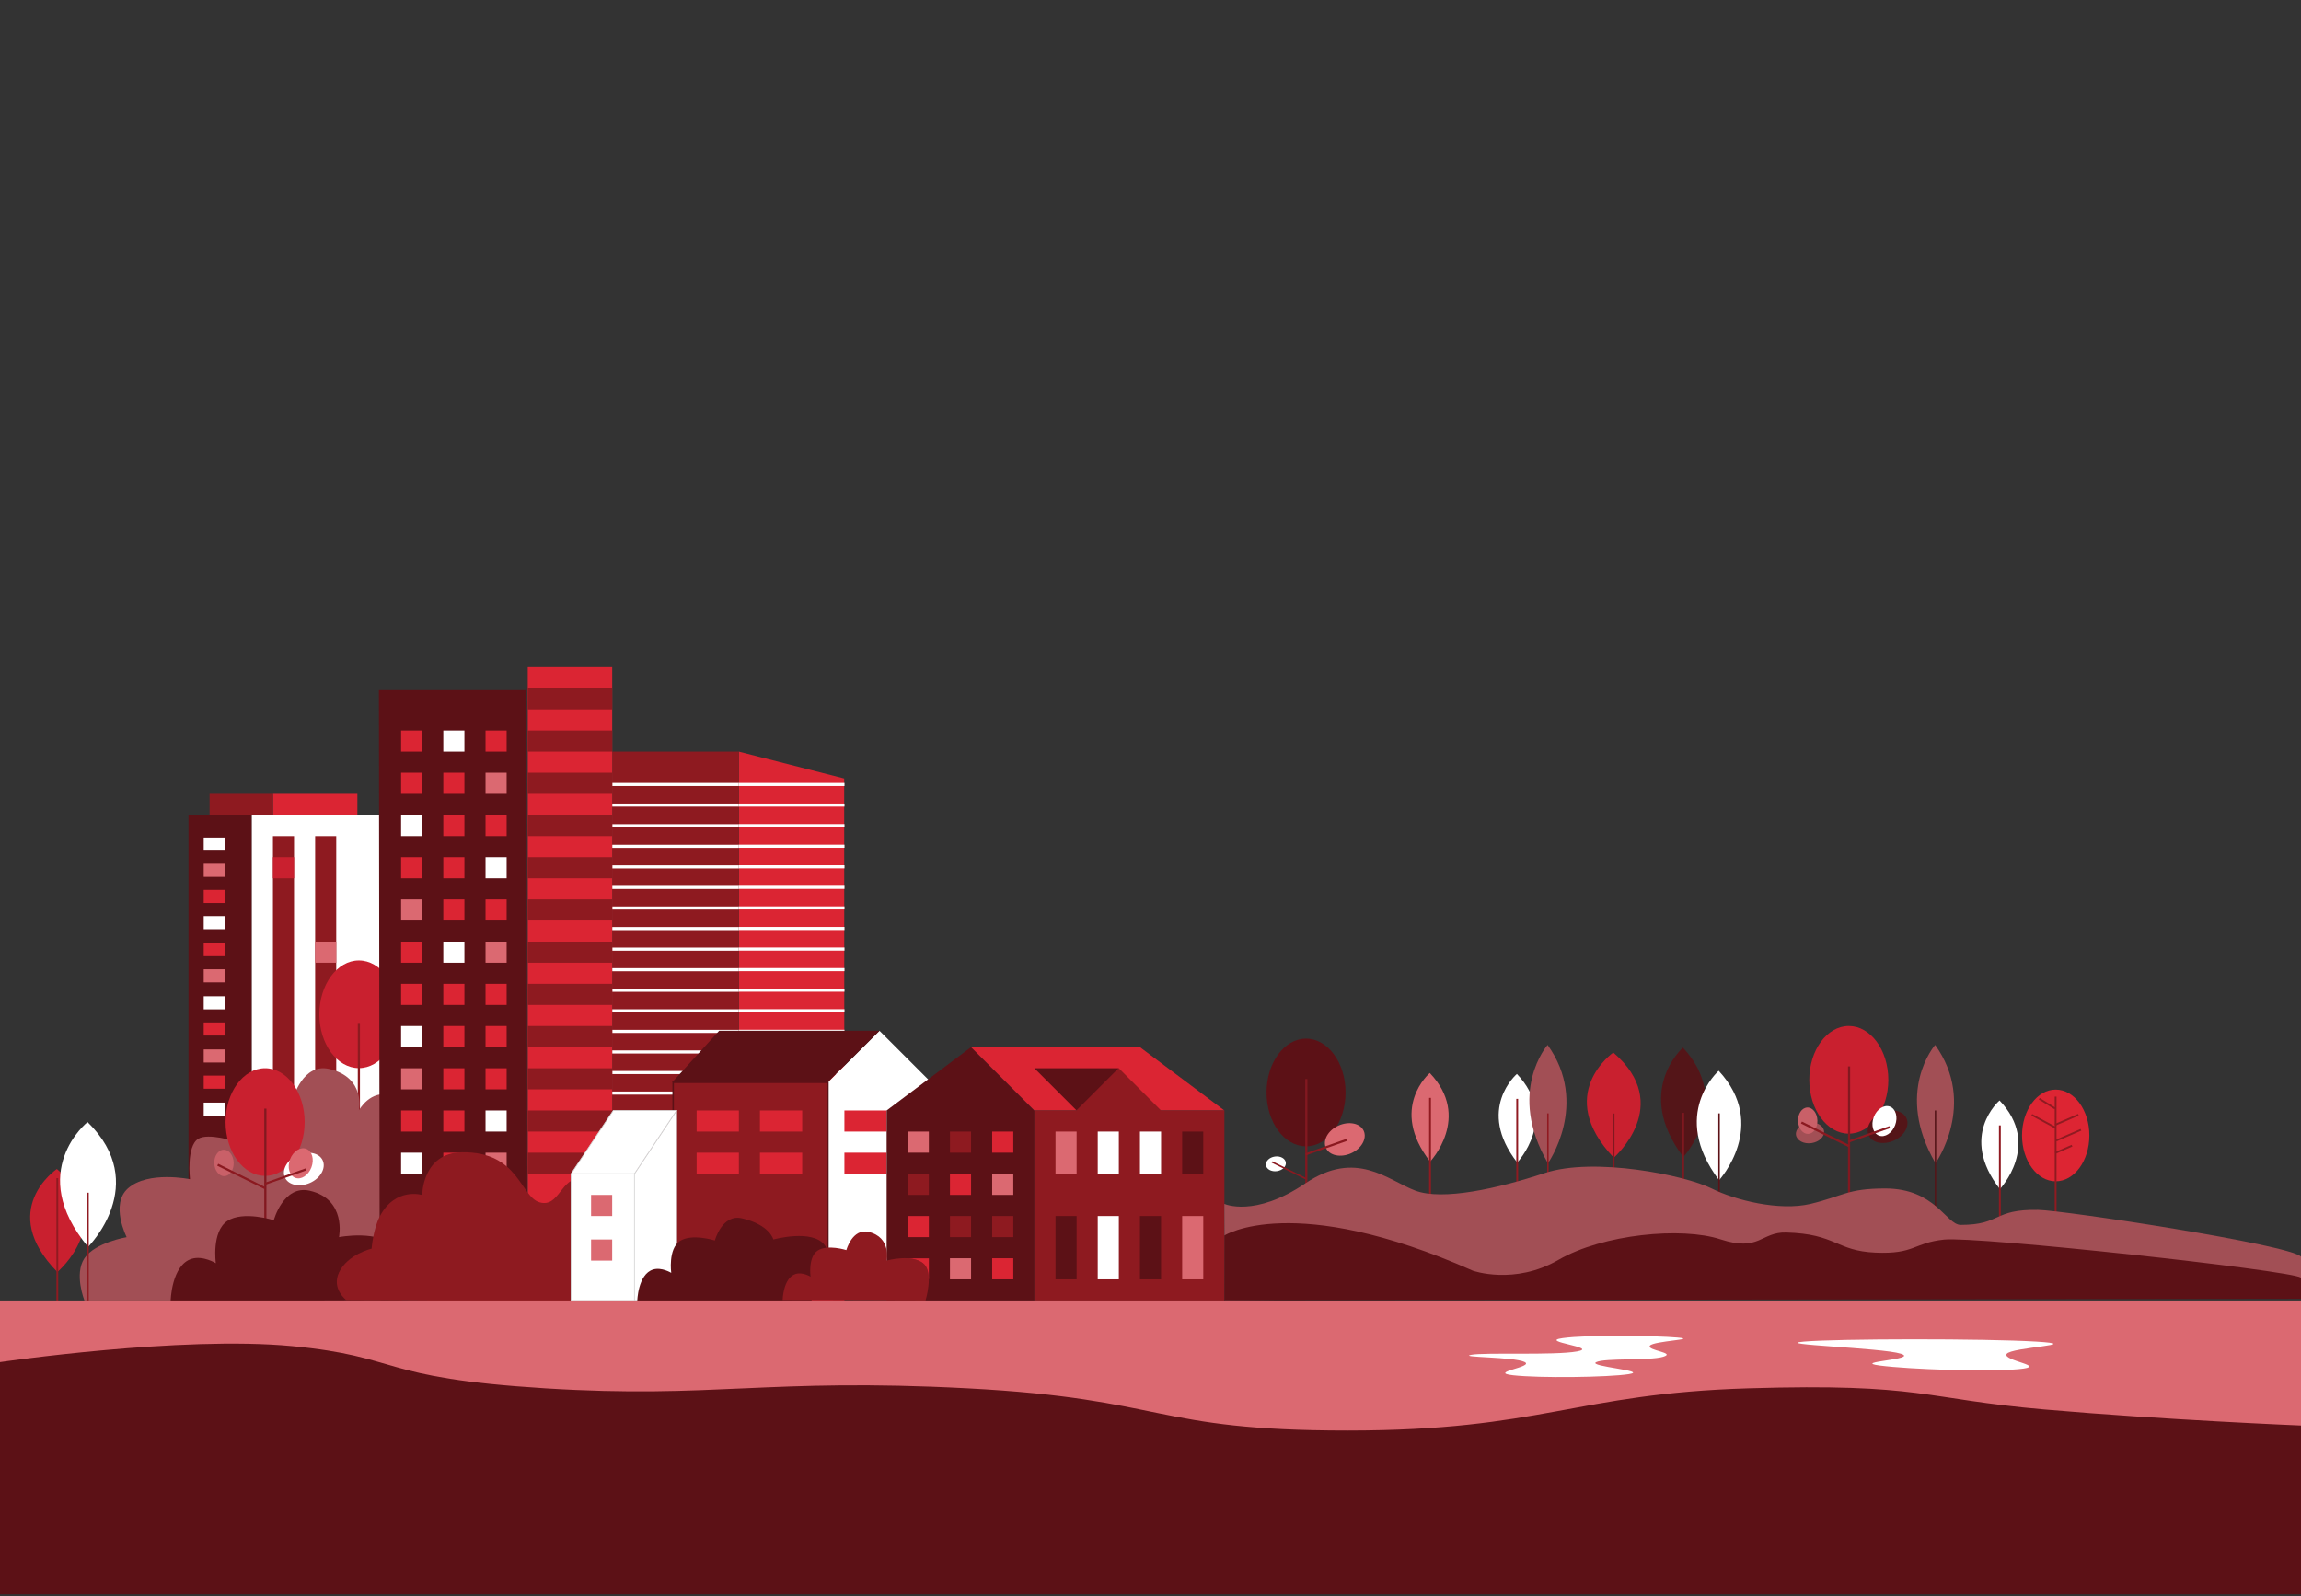 <svg xmlns="http://www.w3.org/2000/svg" viewBox="0 0 1555.86 1079.15"><rect x="0" y="0" width="1555.86" height="1079.15" fill="#333333" stroke="none"/><defs><style>.cls-1{fill:none;}.cls-2{fill:#db2533;}.cls-14,.cls-3{fill:#8e1a20;}.cls-15,.cls-16,.cls-4{fill:#fff;}.cls-5{fill:#5c1116;}.cls-6{fill:#c9202f;}.cls-7{fill:#db6971;}.cls-8{fill:#a24f55;}.cls-9{fill:#901a21;}.cls-10,.cls-18,.cls-20,.cls-21{fill:none;}.cls-10{stroke:#901a21;}.cls-10,.cls-14,.cls-16,.cls-18,.cls-20,.cls-21{stroke-miterlimit:10;}.cls-11{fill:#c96068;}.cls-12{fill:#821820;}.cls-13{fill:#8b1920;}.cls-14,.cls-20{stroke:#5c1116;}.cls-15,.cls-16{stroke:#d3d3d3;stroke-width:0.5px;}.cls-15{stroke-linecap:round;stroke-linejoin:round;}.cls-17{fill:#541518;}.cls-18{stroke:#821820;}.cls-19{fill:#dd2533;}.cls-21{stroke:#541518;}</style></defs><g id="Layer_2" data-name="Layer 2"><g id="Layer_22" data-name="Layer 22"><g id="Background"><rect class="cls-1" width="1555.86" height="1079.15" transform="translate(1555.86 1079.15) rotate(-180)"/></g><g id="palazzo_01"><polygon class="cls-2" points="570.8 526.37 513.16 511.66 499.59 508.19 499.59 879.32 570.96 879.32 570.8 526.37"/><rect class="cls-3" x="413.95" y="508.19" width="85.64" height="328.3"/></g><g id="finestre_palazzo_01"><rect class="cls-4" x="499.55" y="529.37" width="71.45" height="2.09"/><rect class="cls-4" x="499.55" y="543.28" width="71.45" height="2.09"/><rect class="cls-4" x="499.55" y="557.19" width="71.45" height="2.09"/><rect class="cls-4" x="499.55" y="571.1" width="71.45" height="2.09"/><rect class="cls-4" x="499.55" y="585.01" width="71.45" height="2.09"/><rect class="cls-4" x="499.55" y="598.91" width="71.45" height="2.09"/><rect class="cls-4" x="499.55" y="612.82" width="71.45" height="2.09"/><rect class="cls-4" x="499.55" y="626.73" width="71.45" height="2.09"/><rect class="cls-4" x="499.55" y="640.64" width="71.45" height="2.09"/><rect class="cls-4" x="499.55" y="654.55" width="71.45" height="2.09"/><rect class="cls-4" x="499.55" y="668.45" width="71.45" height="2.09"/><rect class="cls-4" x="499.55" y="682.36" width="71.45" height="2.09"/><rect class="cls-4" x="499.55" y="696.27" width="71.45" height="2.09"/><rect class="cls-4" x="499.55" y="710.18" width="71.45" height="2.09"/><rect class="cls-4" x="499.55" y="724.09" width="71.45" height="2.09"/><rect class="cls-4" x="499.55" y="737.99" width="71.45" height="2.09"/><rect class="cls-4" x="413.95" y="529.37" width="85.59" height="2.09"/><rect class="cls-4" x="413.95" y="543.28" width="85.59" height="2.09"/><rect class="cls-4" x="413.95" y="557.25" width="85.59" height="2.09"/><rect class="cls-4" x="413.95" y="571.16" width="85.59" height="2.09"/><rect class="cls-4" x="413.95" y="585.07" width="85.59" height="2.09"/><rect class="cls-4" x="413.95" y="598.97" width="85.59" height="2.09"/><rect class="cls-4" x="413.95" y="612.88" width="85.59" height="2.09"/><rect class="cls-4" x="413.95" y="626.79" width="85.59" height="2.09"/><rect class="cls-4" x="413.95" y="640.7" width="85.59" height="2.09"/><rect class="cls-4" x="413.95" y="654.61" width="85.59" height="2.09"/><rect class="cls-4" x="413.95" y="668.51" width="85.59" height="2.09"/><rect class="cls-4" x="413.95" y="682.42" width="85.59" height="2.09"/><rect class="cls-4" x="413.95" y="696.33" width="85.59" height="2.09"/><rect class="cls-4" x="413.95" y="710.24" width="85.59" height="2.09"/><rect class="cls-4" x="413.95" y="724.15" width="85.59" height="2.09"/><rect class="cls-4" x="413.95" y="738.05" width="85.59" height="2.09"/></g><g id="palazzo_03"><rect class="cls-5" x="127.45" y="551.01" width="42.82" height="271.21"/><rect class="cls-4" x="170.27" y="551.01" width="114.19" height="242.66"/><rect class="cls-2" x="184.55" y="536.74" width="57.1" height="14.27"/><rect class="cls-3" x="141.72" y="536.74" width="42.82" height="14.27"/></g><g id="finestre_palazzo_03"><rect class="cls-3" x="184.55" y="565.29" width="14.27" height="185.56"/><rect class="cls-3" x="213.09" y="565.29" width="14.27" height="185.56"/><rect class="cls-6" x="184.55" y="579.56" width="14.27" height="14.27"/><rect class="cls-7" x="213.09" y="636.66" width="14.27" height="14.27"/><rect class="cls-4" x="137.75" y="566.27" width="14.27" height="8.86"/><rect class="cls-7" x="137.75" y="583.99" width="14.27" height="8.86"/><rect class="cls-2" x="137.75" y="601.68" width="14.27" height="8.86"/><rect class="cls-4" x="137.75" y="619.4" width="14.27" height="8.86"/><rect class="cls-2" x="137.75" y="637.64" width="14.27" height="8.86"/><rect class="cls-7" x="137.75" y="655.36" width="14.27" height="8.86"/><rect class="cls-4" x="137.75" y="673.61" width="14.27" height="8.86"/><rect class="cls-2" x="137.75" y="691.33" width="14.27" height="8.86"/><rect class="cls-7" x="137.75" y="709.57" width="14.27" height="8.86"/><rect class="cls-2" x="137.75" y="727.29" width="14.27" height="8.86"/><rect class="cls-4" x="137.75" y="745.54" width="14.27" height="8.86"/></g><g id="cespuglio_03"><g id="albero"><path class="cls-6" d="M242.66,722.21c-14.76,0-26.72-16.33-26.72-36.4s12-36.42,26.72-36.42,26.72,16.33,26.72,36.41S257.41,722.21,242.66,722.21Z"/><path class="cls-3" d="M241.93,691.68h1.46v101.2h-1.46Z"/></g><path class="cls-8" d="M128.47,797.33S125.9,775,134.06,770c6.82-4.15,24.95,1.77,24.95,1.77s-3-21.41,7.74-28.55,31.45-.54,31.45-.54,6.48-24,24.26-19.94c25.12,5.76,20.2,28.08,20.2,28.08s7.71-14.49,22.07-10.24c14.82,4.39,13.47,14.54,13.47,14.54s12.07-10.11,23,1.14c6,6.22,24.47,63.07,13.33,71.08-13.42,9.63-57.58,52-57.58,52H57.1s-7.14-17.85,0-28.55,28.54-14.28,28.54-14.28-11.3-22.17.89-33C100.15,791.45,128.47,797.33,128.47,797.33Z"/></g><g id="palazzo_02"><rect class="cls-2" x="356.85" y="451.1" width="57.1" height="371.12"/><polygon class="cls-5" points="356.04 466.64 256.2 466.64 256.73 867.66 356.57 867.66 356.04 466.64"/></g><g id="finestre_palazzo_02"><rect class="cls-7" x="328.3" y="779.4" width="14.27" height="14.27"/><rect class="cls-2" x="299.75" y="779.4" width="14.27" height="14.27"/><rect class="cls-4" x="271.21" y="779.4" width="14.27" height="14.27"/><rect class="cls-2" x="328.3" y="493.92" width="14.27" height="14.27"/><rect class="cls-7" x="328.3" y="522.47" width="14.27" height="14.27"/><rect class="cls-2" x="328.3" y="551.01" width="14.27" height="14.27"/><rect class="cls-4" x="328.3" y="579.56" width="14.27" height="14.27"/><rect class="cls-2" x="328.3" y="608.11" width="14.27" height="14.27"/><rect class="cls-4" x="299.75" y="493.92" width="14.27" height="14.27"/><rect class="cls-2" x="299.75" y="522.47" width="14.27" height="14.27"/><rect class="cls-2" x="299.75" y="551.01" width="14.27" height="14.27"/><rect class="cls-2" x="299.75" y="579.56" width="14.27" height="14.27"/><rect class="cls-2" x="299.75" y="608.11" width="14.27" height="14.27"/><rect class="cls-2" x="271.21" y="493.92" width="14.27" height="14.27"/><rect class="cls-2" x="271.21" y="522.47" width="14.27" height="14.27"/><rect class="cls-4" x="271.21" y="551.01" width="14.27" height="14.27"/><rect class="cls-2" x="271.21" y="579.56" width="14.27" height="14.27"/><rect class="cls-7" x="271.21" y="608.11" width="14.27" height="14.27"/><rect class="cls-7" x="328.3" y="636.66" width="14.27" height="14.27"/><rect class="cls-4" x="299.75" y="636.66" width="14.27" height="14.27"/><rect class="cls-2" x="271.21" y="636.66" width="14.27" height="14.27"/><rect class="cls-2" x="328.3" y="665.21" width="14.27" height="14.27"/><rect class="cls-2" x="299.75" y="665.21" width="14.27" height="14.27"/><rect class="cls-2" x="271.21" y="665.21" width="14.27" height="14.27"/><rect class="cls-2" x="328.3" y="693.75" width="14.27" height="14.27"/><rect class="cls-2" x="299.75" y="693.75" width="14.27" height="14.27"/><rect class="cls-4" x="271.21" y="693.75" width="14.27" height="14.27"/><rect class="cls-2" x="328.3" y="722.3" width="14.27" height="14.27"/><rect class="cls-2" x="299.75" y="722.3" width="14.27" height="14.27"/><rect class="cls-7" x="271.21" y="722.3" width="14.27" height="14.27"/><rect class="cls-4" x="328.3" y="750.85" width="14.27" height="14.27"/><rect class="cls-2" x="299.75" y="750.85" width="14.27" height="14.27"/><rect class="cls-2" x="271.21" y="750.85" width="14.27" height="14.27"/><rect class="cls-3" x="356.85" y="465.37" width="57.1" height="14.27"/><rect class="cls-3" x="356.85" y="493.92" width="57.1" height="14.27"/><rect class="cls-3" x="356.85" y="522.47" width="57.1" height="14.27"/><rect class="cls-3" x="356.85" y="551.01" width="57.1" height="14.27"/><rect class="cls-3" x="356.85" y="579.56" width="57.1" height="14.27"/><rect class="cls-3" x="356.85" y="608.11" width="57.1" height="14.27"/><rect class="cls-3" x="356.85" y="636.66" width="57.1" height="14.27"/><rect class="cls-3" x="356.85" y="665.21" width="57.1" height="14.27"/><rect class="cls-3" x="356.85" y="693.75" width="57.1" height="14.27"/><rect class="cls-3" x="356.85" y="722.3" width="57.1" height="14.27"/><rect class="cls-3" x="356.85" y="750.85" width="57.1" height="14.27"/><rect class="cls-3" x="356.85" y="779.4" width="57.1" height="14.27"/></g><g id="alberi_02"><path class="cls-6" d="M38.78,860.09s41.47-34.93-.34-69.67C38.44,790.42-2.37,818.05,38.78,860.09Z"/><path class="cls-9" d="M38.14,796.61h1.24v86.18H38.14Z"/><path class="cls-4" d="M59.54,843.07s42.73-42.32-.34-84.39C59.2,758.68,17.15,792.14,59.54,843.07Z"/><line class="cls-10" x1="59.52" y1="879.67" x2="59.52" y2="806.46"/><path class="cls-6" d="M179.24,795.08c-14.76,0-26.73-16.33-26.73-36.4s12-36.41,26.73-36.41S206,738.6,206,758.68,194,795.08,179.24,795.08Z"/><path class="cls-8" d="M143.52,795.91c-.54-3.82,3.26-7.52,8.49-8.27s9.91,1.75,10.46,5.57-3.27,7.53-8.49,8.27S144.06,799.73,143.52,795.91Z"/><path class="cls-11" d="M144.9,786.56c-.17-4.9,2.63-9,6.25-9.15s6.69,3.78,6.86,8.7-2.63,9-6.25,9.15S145.07,791.49,144.9,786.56Z"/><path class="cls-12" d="M178.7,749.6h1.46V850.8H178.7Z"/><path class="cls-13" d="M147.55,786.9l32.12,15.91-.64,1.3-32.15-15.9Z"/><path class="cls-4" d="M192.64,796.17c-2.32-5.19,1.53-12,8.6-15.13s14.71-1.54,17,3.64-1.52,12-8.59,15.13S195,801.35,192.64,796.17Z"/><path class="cls-7" d="M199.63,796.39c-4-1.51-5.56-7.12-3.5-12.53s6.94-8.59,10.93-7.08,5.56,7.13,3.51,12.54S203.62,797.9,199.63,796.39Z"/><path class="cls-13" d="M206.65,790l.49,1.37-27.91,9.8-.48-1.31Z"/></g><g id="casa_02"><polygon class="cls-4" points="629.54 731.82 594.67 696.95 559.79 731.82 559.79 853.89 629.54 853.89 629.54 731.82"/><rect class="cls-14" x="455.17" y="731.82" width="104.63" height="122.06"/><polygon class="cls-5" points="594.67 696.95 486.27 696.95 454.48 731.82 559.62 731.82 594.67 696.95"/></g><g id="cespugli_02"><path class="cls-5" d="M115.39,879.67s.48-24.34,14.27-28.54c7.64-2.33,16.28,3,16.28,3s-3-21.41,7.73-28.55,31.46-.54,31.46-.54,6.47-24,24.26-19.94c25.12,5.76,19.83,31.38,19.83,31.38s27-5.32,38.63,7c10.13,10.67,4,35.71,4,35.71Z"/><path class="cls-3" d="M229.26,860.29c5.88-12.29,22-16,22-16s1.05-13.43,5.67-22.06C267.52,802.47,285.48,808,285.48,808s0-28.55,27-28.89c38.56-.48,39.21,30.16,52.48,33.88s14.18-17.13,28-16.18,27.35,20,27.35,20,.25-.23.72-.62v63.23H299.75L234.08,879S224,871.38,229.26,860.29Z"/></g><g id="casa_03"><polygon class="cls-15" points="457.54 750.85 457.54 879.32 386.17 879.32 386.17 793.67 428.99 793.67 457.54 750.85"/><rect class="cls-16" x="386.17" y="793.67" width="42.82" height="85.64"/><polygon class="cls-15" points="457.54 750.8 414.71 750.8 386.17 793.62 428.99 793.62 457.54 750.8"/></g><g id="finestre_casa_03"><rect class="cls-7" x="399.67" y="807.95" width="14.27" height="14.27"/><rect class="cls-7" x="399.67" y="838.08" width="14.27" height="14.27"/></g><g id="finestre_casa_02"><rect class="cls-2" x="570.96" y="750.85" width="28.55" height="14.27"/><rect class="cls-2" x="570.96" y="779.4" width="28.55" height="14.27"/><rect class="cls-2" x="513.86" y="750.85" width="28.55" height="14.27"/><rect class="cls-2" x="471.04" y="750.85" width="28.55" height="14.27"/><rect class="cls-2" x="513.86" y="779.4" width="28.55" height="14.27"/><rect class="cls-2" x="471.04" y="779.4" width="28.55" height="14.27"/></g><g id="casa_01"><polygon class="cls-5" points="699.42 750.85 656.6 708.03 599.51 750.85 599.51 879.32 699.42 879.32 699.42 750.85"/><polygon class="cls-2" points="827.89 750.85 770.79 708.03 656.6 708.03 699.42 750.85 827.89 750.85"/><polygon class="cls-3" points="827.89 879.32 827.89 750.85 785.07 750.85 756.52 722.3 727.97 750.85 699.42 750.85 699.42 879.32 827.89 879.32"/><polygon class="cls-5" points="756.52 722.3 699.42 722.3 727.97 750.85 756.52 722.3"/></g><g id="cespugli_01"><path class="cls-5" d="M430.88,879.86s.36-18.32,10.74-21.48c5.74-1.75,12.24,2.27,12.24,2.27s-2.23-16.11,5.83-21.48,23.67-.41,23.67-.41,4.87-18.08,18.25-15c18.91,4.34,21.31,14.33,21.31,14.33s26.23-7.28,34.67,3.72c6.74,8.78-9,37.68-9,37.68Z"/><path class="cls-3" d="M529.2,879s.3-15,8.82-17.63c4.72-1.44,10.05,1.86,10.05,1.86s-1.83-13.22,4.78-17.63,19.43-.34,19.43-.34,4-14.83,15-12.31c15.52,3.55,12.25,19.38,12.25,19.38s18.27-5,25.48,2.61c6.26,6.59.81,24.35.81,24.35Z"/></g><g id="finestre_casa_01"><rect class="cls-5" x="799.34" y="765.12" width="14.27" height="28.55"/><rect class="cls-7" x="799.34" y="822.22" width="14.27" height="42.82"/><rect class="cls-4" x="770.8" y="765.12" width="14.27" height="28.55"/><rect class="cls-5" x="770.8" y="822.22" width="14.27" height="42.82"/><rect class="cls-4" x="742.25" y="765.12" width="14.27" height="28.55"/><rect class="cls-4" x="742.25" y="822.22" width="14.27" height="42.82"/><rect class="cls-7" x="713.7" y="765.12" width="14.27" height="28.55"/><rect class="cls-5" x="713.7" y="822.22" width="14.27" height="42.82"/><rect class="cls-2" x="670.88" y="765.12" width="14.27" height="14.27"/><rect class="cls-3" x="642.33" y="765.12" width="14.27" height="14.27"/><rect class="cls-7" x="613.78" y="765.12" width="14.27" height="14.27"/><rect class="cls-3" x="613.78" y="793.67" width="14.27" height="14.27"/><rect class="cls-2" x="613.78" y="822.22" width="14.27" height="14.27"/><rect class="cls-7" x="670.88" y="793.67" width="14.27" height="14.27"/><rect class="cls-2" x="642.33" y="793.67" width="14.27" height="14.27"/><rect class="cls-3" x="670.88" y="822.22" width="14.27" height="14.27"/><rect class="cls-2" x="670.88" y="850.77" width="14.27" height="14.27"/><rect class="cls-3" x="642.33" y="822.22" width="14.27" height="14.27"/><rect class="cls-7" x="642.33" y="850.77" width="14.27" height="14.27"/><path class="cls-2" d="M613.78,850.81v0h14.28V865H628c0-3.9-.76-7.71-3-10.07C622.3,852.12,618,851.05,613.78,850.81Z"/></g><g id="lago"><rect class="cls-7" y="879.32" width="1555.86" height="99.92"/><path class="cls-4" d="M1376.75,907.12c-34.26-2.1-134.13-2-157,0s52.66,4.14,65.49,8.19-34.09,5.4-14.2,8,72.35,4.42,93.79,2.46-11-5.61-8-10.28S1411,909.22,1376.75,907.12Z"/><path class="cls-4" d="M1134.24,904.38c-14.76-1.3-60.71-2-77.67.39s25.28,6.2,9.8,9-62.82.53-71.71,2.31,29,1.34,36.15,4.8-25.33,7-7.69,9,64.21,1.44,78.24-.77-27.92-5.14-22.11-8.07,36.29-.87,45.37-3.66-11.44-4.23-9-7.49S1149,905.68,1134.24,904.38Z"/></g><g id="alberi_background"><path class="cls-17" d="M1138.22,782.33s34-37.08-.28-74C1137.94,708.37,1104.46,737.7,1138.22,782.33Z"/><line class="cls-18" x1="1138.2" y1="809.56" x2="1138.2" y2="752.46"/><path class="cls-6" d="M1091.18,782.78s41.09-35.65-.33-71.1C1090.85,711.68,1050.42,739.88,1091.18,782.78Z"/><line class="cls-18" x1="1091.16" y1="810.01" x2="1091.16" y2="752.92"/><path class="cls-4" d="M1352.25,804s28.34-30-.22-59.91C1352,744.13,1324.14,767.89,1352.25,804Z"/><path class="cls-9" d="M1351.62,760.94h1.24v86.19h-1.24Z"/><path class="cls-7" d="M967,785.42s28.34-30-.22-59.91C966.73,725.51,938.84,749.27,967,785.42Z"/><path class="cls-9" d="M966.32,742.33h1.24v86.18h-1.24Z"/><path class="cls-4" d="M1025.89,786.05s28.34-30-.22-59.9C1025.67,726.15,997.78,749.91,1025.89,786.05Z"/><path class="cls-9" d="M1025.26,743h1.24v86.18h-1.24Z"/><path class="cls-19" d="M1390,798.75c-12.58,0-22.77-13.91-22.77-31s10.19-31,22.77-31,22.76,13.91,22.76,31S1402.58,798.75,1390,798.75Z"/><path class="cls-9" d="M1389.32,741.49h1.23v86.18h-1.23Z"/><path class="cls-9" d="M1400.79,774.08l.49,1.14-11.39,4.94-.49-1.13Z"/><path class="cls-9" d="M1406.83,763.34l.49,1.14-16.81,7.29-.5-1.13Z"/><path class="cls-9" d="M1405.08,753.18l.49,1.14-15.68,6.8-.49-1.14Z"/><path class="cls-9" d="M1379.17,742.37l10.77,6.66-.65,1.05-10.75-6.65Z"/><path class="cls-9" d="M1374.1,753.25l15.9,8.61-.58,1.09-15.91-8.61Z"/><path class="cls-6" d="M1250.1,766.54c-14.76,0-26.73-16.33-26.73-36.4s12-36.42,26.73-36.42,26.72,16.33,26.72,36.41S1264.85,766.54,1250.1,766.54Z"/><path class="cls-8" d="M1214.37,767.36c-.54-3.82,3.27-7.52,8.5-8.26s9.91,1.74,10.46,5.57-3.27,7.52-8.49,8.27S1214.92,771.18,1214.37,767.36Z"/><path class="cls-11" d="M1215.76,758c-.17-4.9,2.63-9,6.25-9.15s6.69,3.78,6.86,8.7-2.63,9-6.25,9.15S1215.93,762.94,1215.76,758Z"/><path class="cls-12" d="M1249.56,721.06H1251V822.25h-1.46Z"/><path class="cls-13" d="M1218.4,758.35l32.13,15.91-.64,1.31-32.16-15.91Z"/><path class="cls-17" d="M1263.5,767.62c-2.33-5.18,1.52-12,8.6-15.13s14.71-1.54,17,3.64-1.52,12-8.59,15.13S1265.84,772.81,1263.5,767.62Z"/><path class="cls-4" d="M1270.49,767.84c-4-1.51-5.56-7.12-3.51-12.53s7-8.58,10.94-7.08,5.56,7.13,3.51,12.54S1274.48,769.35,1270.49,767.84Z"/><path class="cls-13" d="M1277.51,761.42l.48,1.38-27.9,9.79-.48-1.3Z"/><path class="cls-5" d="M883.11,775.09c-14.76,0-26.72-16.34-26.72-36.41s12-36.41,26.72-36.41,26.72,16.33,26.72,36.41S897.86,775.09,883.11,775.09Z"/><path class="cls-4" d="M856,787.87c-.39-2.71,2.32-5.34,6-5.87s7,1.24,7.42,4-2.32,5.34-6,5.87S856.34,790.58,856,787.87Z"/><path class="cls-12" d="M882.57,729.6H884V830.8h-1.46Z"/><path class="cls-13" d="M860.32,785.21l22.79,11.28-.46.93-22.81-11.28Z"/><path class="cls-7" d="M896.52,776.17c-2.33-5.18,1.52-12,8.6-15.13s14.71-1.54,17,3.64-1.52,12-8.59,15.13S898.85,781.35,896.52,776.17Z"/><path class="cls-13" d="M910.53,770l.48,1.37-27.91,9.8-.48-1.3Z"/><path class="cls-8" d="M1308.73,786.53s28.34-40.12-.23-80C1308.5,706.51,1280.62,738.25,1308.73,786.53Z"/><path class="cls-8" d="M1046.66,786.53s28.33-40.12-.23-80C1046.43,706.51,1018.54,738.25,1046.66,786.53Z"/><line class="cls-10" x1="1046.64" y1="795.63" x2="1046.64" y2="752.81"/><path class="cls-4" d="M1162.38,798s34-37.08-.27-74C1162.11,724.05,1128.63,753.38,1162.38,798Z"/><line class="cls-20" x1="1162.37" y1="809.9" x2="1162.37" y2="752.81"/><line class="cls-21" x1="1308.72" y1="822.22" x2="1308.72" y2="750.85"/></g><g id="colline"><path class="cls-8" d="M827.85,814s20.36,9.46,54.73-13.83S938.39,798,956.87,805s56.13-1.4,87.59-11.83c33.28-11,94.84,1.39,112.9,10.43,15.76,7.89,45.8,15.43,66.85,10.42,22-5.24,24.74-10.42,50.53-10.42,34,0,41.25,24.61,51,24.62,27.52,0,21.75-10.71,52.4-10.15,17.82.33,169.88,23.42,177.72,31.63V870l-727.69,9.19Z"/><path class="cls-5" d="M827.85,835.4s46.54-30,168,23.76c0,0,28,10,58-7.33S1137,829.36,1163.41,838s27.23-5.11,44.38-4.64c33.84.92,33.56,12.4,60.23,13.6s25.66-6.59,46.45-8.8c22.29-2.37,234.62,20.72,241.39,25.75v14.27l-728,1Z"/><path class="cls-5" d="M1555.86,963.86s-91.69-3.73-173.77-10.87-82.07-17.84-199.83-14.27-139.18,28.55-271.21,28.55-121.33-21.42-256.93-28.55-171.29,7.13-285.48,0-96.35-21.41-171.29-28.55S0,921,0,921v157H1555.86Z"/></g></g></g></svg>